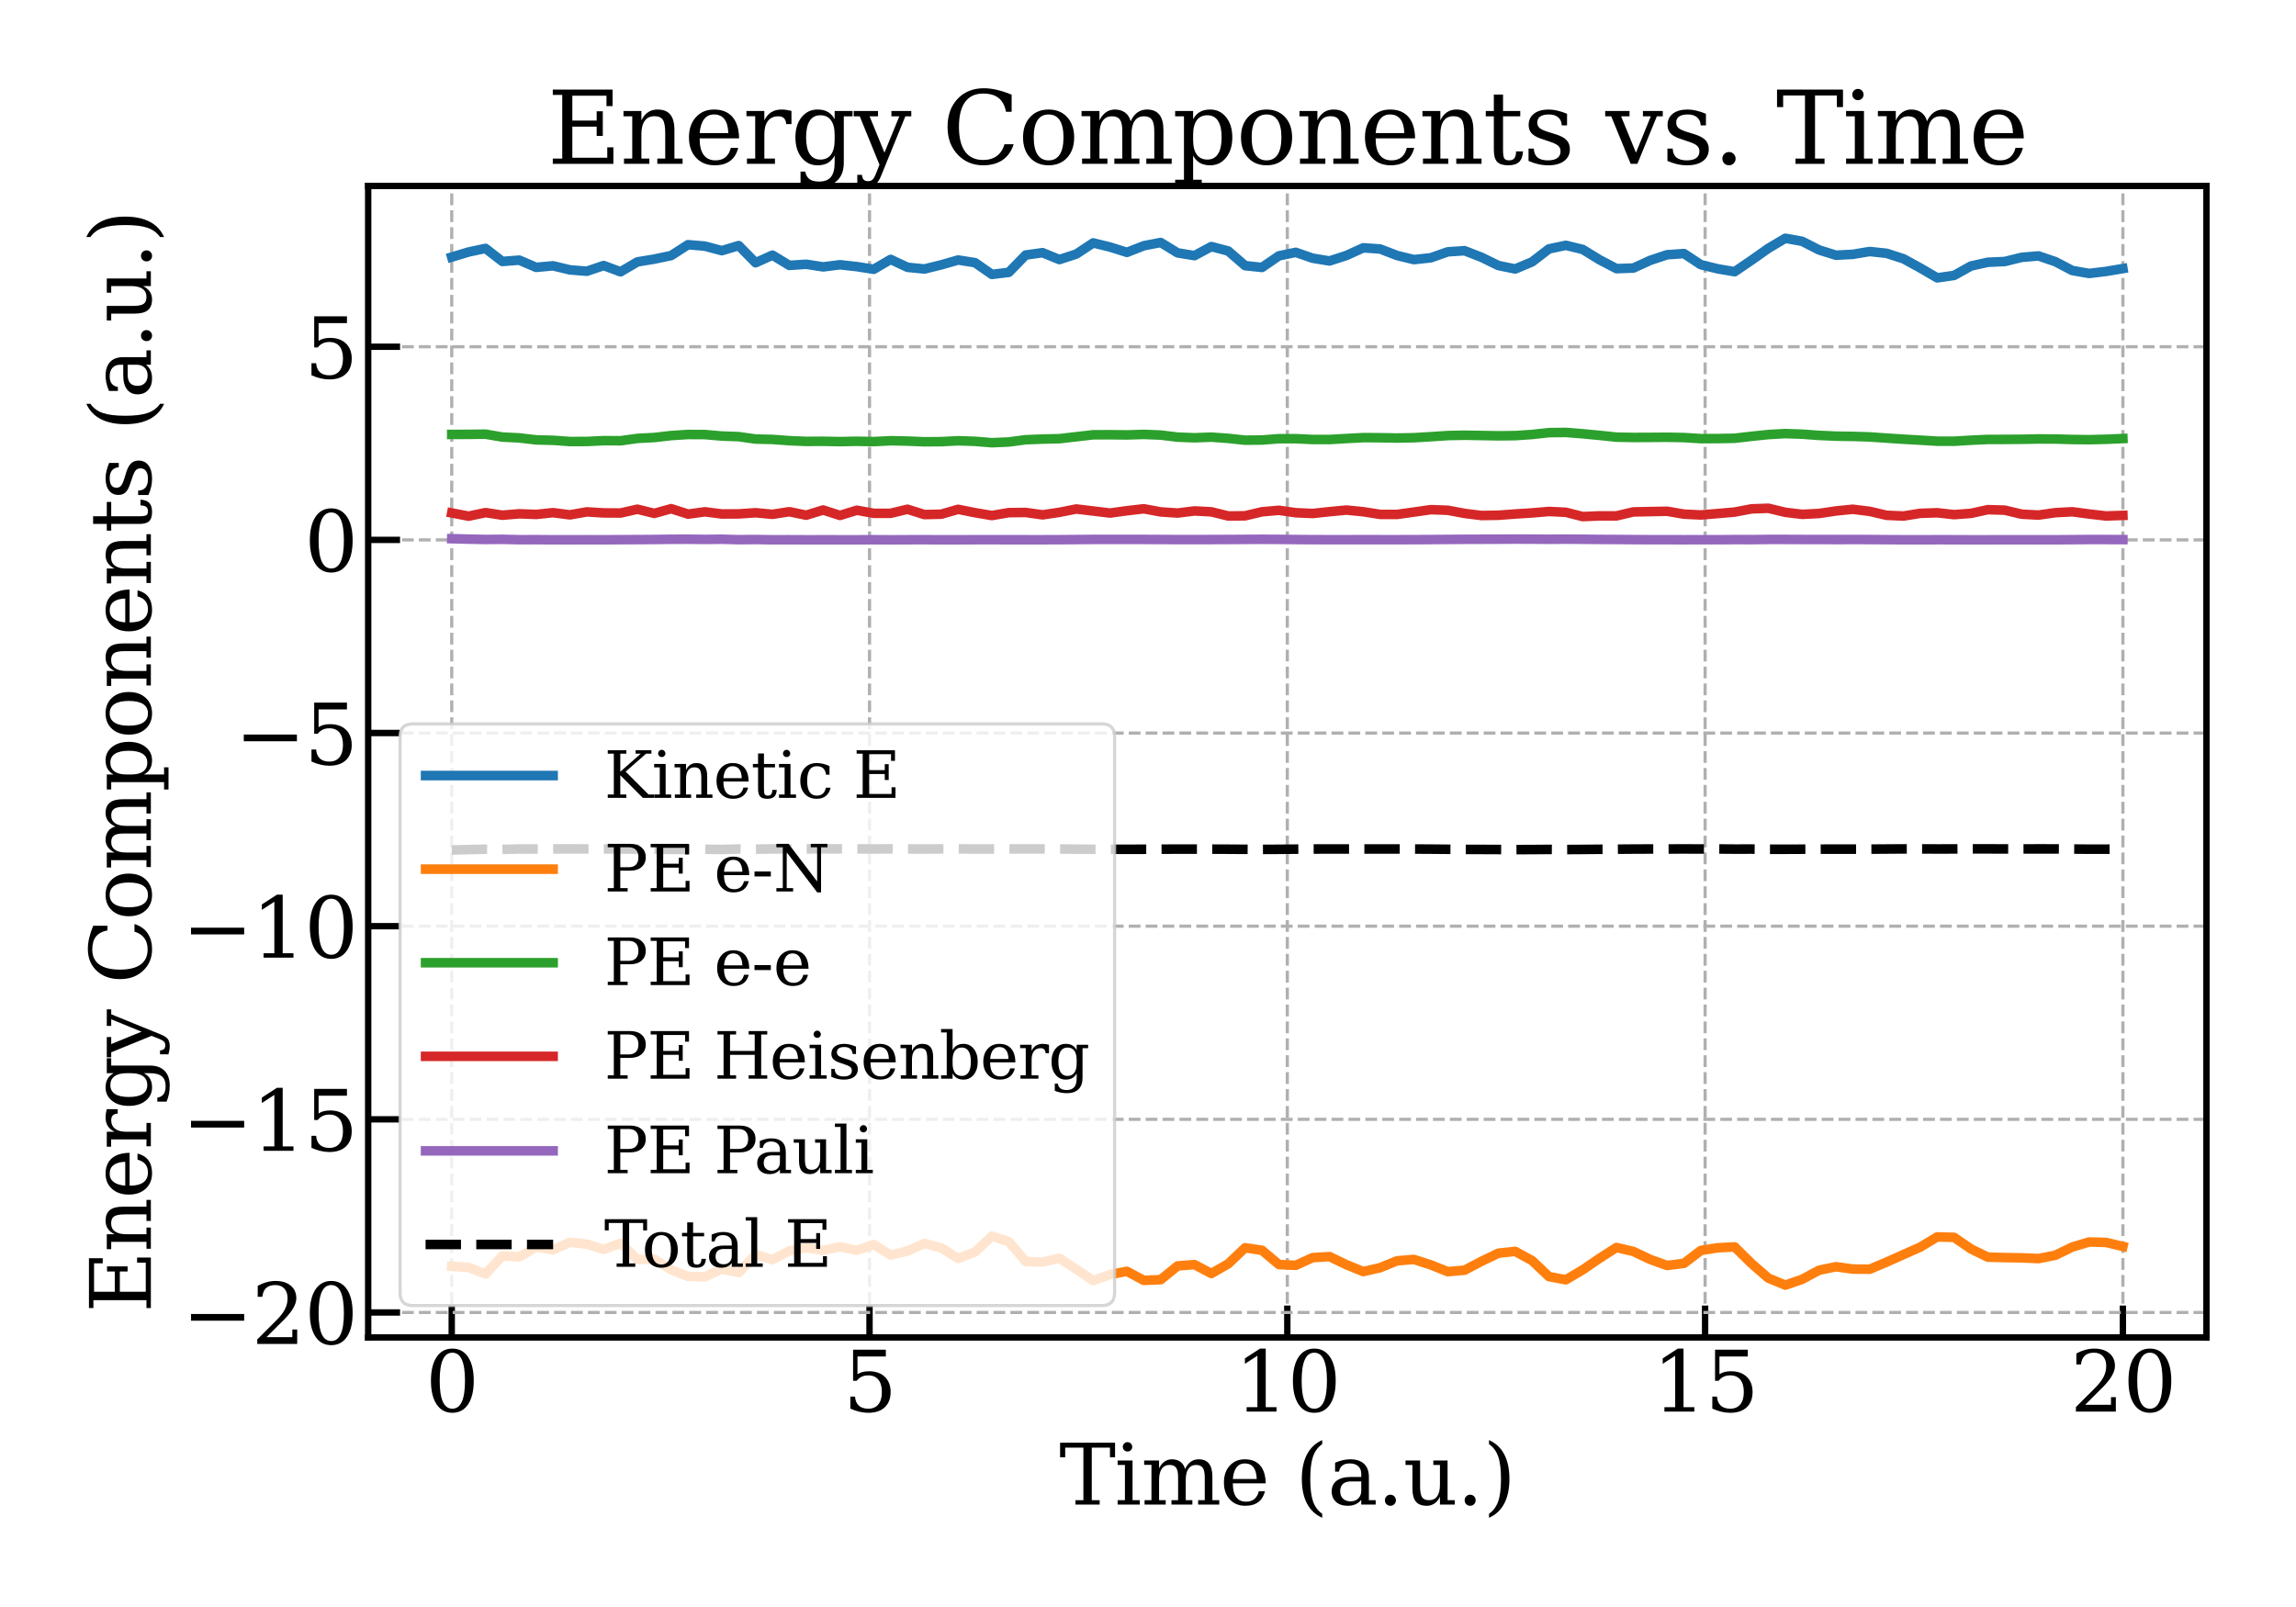 <?xml version="1.0" encoding="utf-8" standalone="no"?>
<!DOCTYPE svg PUBLIC "-//W3C//DTD SVG 1.1//EN"
  "http://www.w3.org/Graphics/SVG/1.1/DTD/svg11.dtd">
<svg xmlns:xlink="http://www.w3.org/1999/xlink" width="720pt" height="504pt" viewBox="0 0 720 504" xmlns="http://www.w3.org/2000/svg" version="1.1">
 <defs>
  <style type="text/css">*{stroke-linejoin: round; stroke-linecap: butt}</style>
 </defs>
 <g id="figure_1">
  <g id="patch_1">
   <path d="M 0 504 
L 720 504 
L 720 0 
L 0 0 
z
" style="fill: #ffffff"/>
  </g>
  <g id="axes_1">
   <g id="patch_2">
    <path d="M 115.455 419.46 
L 691.92 419.46 
L 691.92 58.32 
L 115.455 58.32 
z
" style="fill: #ffffff"/>
   </g>
   <g id="matplotlib.axis_1">
    <g id="xtick_1">
     <g id="line2d_1">
      <path d="M 141.658 419.46 
L 141.658 58.32 
" clip-path="url(#p273dba22d6)" style="fill: none; stroke-dasharray: 3.7,1.6; stroke-dashoffset: 0; stroke: #b0b0b0"/>
     </g>
     <g id="line2d_2">
      <defs>
       <path id="m1afe12be58" d="M 0 0 
L 0 -10 
" style="stroke: #000000; stroke-width: 2"/>
      </defs>
      <g>
       <use xlink:href="#m1afe12be58" x="141.658" y="419.46" style="stroke: #000000; stroke-width: 2"/>
      </g>
     </g>
     <g id="text_1">
      <!-- 0 -->
      <g transform="translate(133.387 442.716) scale(0.26 -0.26)">
       <defs>
        <path id="DejaVuSerif-30" d="M 2034 219 
Q 2513 219 2750 744 
Q 2988 1269 2988 2328 
Q 2988 3391 2750 3916 
Q 2513 4441 2034 4441 
Q 1556 4441 1318 3916 
Q 1081 3391 1081 2328 
Q 1081 1269 1318 744 
Q 1556 219 2034 219 
z
M 2034 -91 
Q 1275 -91 848 546 
Q 422 1184 422 2328 
Q 422 3475 848 4112 
Q 1275 4750 2034 4750 
Q 2797 4750 3222 4112 
Q 3647 3475 3647 2328 
Q 3647 1184 3222 546 
Q 2797 -91 2034 -91 
z
" transform="scale(0.016)"/>
       </defs>
       <use xlink:href="#DejaVuSerif-30"/>
      </g>
     </g>
    </g>
    <g id="xtick_2">
     <g id="line2d_3">
      <path d="M 272.673 419.46 
L 272.673 58.32 
" clip-path="url(#p273dba22d6)" style="fill: none; stroke-dasharray: 3.7,1.6; stroke-dashoffset: 0; stroke: #b0b0b0"/>
     </g>
     <g id="line2d_4">
      <g>
       <use xlink:href="#m1afe12be58" x="272.673" y="419.46" style="stroke: #000000; stroke-width: 2"/>
      </g>
     </g>
     <g id="text_2">
      <!-- 5 -->
      <g transform="translate(264.401 442.716) scale(0.26 -0.26)">
       <defs>
        <path id="DejaVuSerif-35" d="M 3219 4666 
L 3219 4153 
L 1081 4153 
L 1081 2816 
Q 1244 2928 1461 2984 
Q 1678 3041 1947 3041 
Q 2703 3041 3140 2622 
Q 3578 2203 3578 1478 
Q 3578 738 3136 323 
Q 2694 -91 1894 -91 
Q 1572 -91 1234 -12 
Q 897 66 544 225 
L 544 1131 
L 897 1131 
Q 925 688 1179 453 
Q 1434 219 1894 219 
Q 2388 219 2653 544 
Q 2919 869 2919 1478 
Q 2919 2084 2655 2407 
Q 2391 2731 1894 2731 
Q 1613 2731 1398 2631 
Q 1184 2531 1019 2322 
L 750 2322 
L 750 4666 
L 3219 4666 
z
" transform="scale(0.016)"/>
       </defs>
       <use xlink:href="#DejaVuSerif-35"/>
      </g>
     </g>
    </g>
    <g id="xtick_3">
     <g id="line2d_5">
      <path d="M 403.688 419.46 
L 403.688 58.32 
" clip-path="url(#p273dba22d6)" style="fill: none; stroke-dasharray: 3.7,1.6; stroke-dashoffset: 0; stroke: #b0b0b0"/>
     </g>
     <g id="line2d_6">
      <g>
       <use xlink:href="#m1afe12be58" x="403.688" y="419.46" style="stroke: #000000; stroke-width: 2"/>
      </g>
     </g>
     <g id="text_3">
      <!-- 10 -->
      <g transform="translate(387.145 442.716) scale(0.26 -0.26)">
       <defs>
        <path id="DejaVuSerif-31" d="M 909 0 
L 909 331 
L 1722 331 
L 1722 4213 
L 781 3603 
L 781 4013 
L 1919 4750 
L 2350 4750 
L 2350 331 
L 3163 331 
L 3163 0 
L 909 0 
z
" transform="scale(0.016)"/>
       </defs>
       <use xlink:href="#DejaVuSerif-31"/>
       <use xlink:href="#DejaVuSerif-30" x="63.623"/>
      </g>
     </g>
    </g>
    <g id="xtick_4">
     <g id="line2d_7">
      <path d="M 534.702 419.46 
L 534.702 58.32 
" clip-path="url(#p273dba22d6)" style="fill: none; stroke-dasharray: 3.7,1.6; stroke-dashoffset: 0; stroke: #b0b0b0"/>
     </g>
     <g id="line2d_8">
      <g>
       <use xlink:href="#m1afe12be58" x="534.702" y="419.46" style="stroke: #000000; stroke-width: 2"/>
      </g>
     </g>
     <g id="text_4">
      <!-- 15 -->
      <g transform="translate(518.16 442.716) scale(0.26 -0.26)">
       <use xlink:href="#DejaVuSerif-31"/>
       <use xlink:href="#DejaVuSerif-35" x="63.623"/>
      </g>
     </g>
    </g>
    <g id="xtick_5">
     <g id="line2d_9">
      <path d="M 665.717 419.46 
L 665.717 58.32 
" clip-path="url(#p273dba22d6)" style="fill: none; stroke-dasharray: 3.7,1.6; stroke-dashoffset: 0; stroke: #b0b0b0"/>
     </g>
     <g id="line2d_10">
      <g>
       <use xlink:href="#m1afe12be58" x="665.717" y="419.46" style="stroke: #000000; stroke-width: 2"/>
      </g>
     </g>
     <g id="text_5">
      <!-- 20 -->
      <g transform="translate(649.175 442.716) scale(0.26 -0.26)">
       <defs>
        <path id="DejaVuSerif-32" d="M 819 3553 
L 469 3553 
L 469 4384 
Q 803 4563 1142 4656 
Q 1481 4750 1806 4750 
Q 2534 4750 2956 4397 
Q 3378 4044 3378 3438 
Q 3378 2753 2422 1800 
Q 2347 1728 2309 1691 
L 1131 513 
L 3078 513 
L 3078 1088 
L 3444 1088 
L 3444 0 
L 434 0 
L 434 341 
L 1850 1753 
Q 2319 2222 2519 2614 
Q 2719 3006 2719 3438 
Q 2719 3909 2473 4175 
Q 2228 4441 1797 4441 
Q 1350 4441 1106 4219 
Q 863 3997 819 3553 
z
" transform="scale(0.016)"/>
       </defs>
       <use xlink:href="#DejaVuSerif-32"/>
       <use xlink:href="#DejaVuSerif-30" x="63.623"/>
      </g>
     </g>
    </g>
    <g id="text_6">
     <!-- Time (a.u.) -->
     <g transform="translate(332.173 471.879) scale(0.26 -0.26)">
      <defs>
       <path id="DejaVuSerif-54" d="M 1222 0 
L 1222 331 
L 1819 331 
L 1819 4294 
L 447 4294 
L 447 3566 
L 63 3566 
L 63 4666 
L 4206 4666 
L 4206 3566 
L 3822 3566 
L 3822 4294 
L 2450 4294 
L 2450 331 
L 3047 331 
L 3047 0 
L 1222 0 
z
" transform="scale(0.016)"/>
       <path id="DejaVuSerif-69" d="M 622 4353 
Q 622 4497 726 4603 
Q 831 4709 978 4709 
Q 1122 4709 1226 4603 
Q 1331 4497 1331 4353 
Q 1331 4206 1228 4103 
Q 1125 4000 978 4000 
Q 831 4000 726 4103 
Q 622 4206 622 4353 
z
M 1356 331 
L 1900 331 
L 1900 0 
L 231 0 
L 231 331 
L 781 331 
L 781 2988 
L 231 2988 
L 231 3322 
L 1356 3322 
L 1356 331 
z
" transform="scale(0.016)"/>
       <path id="DejaVuSerif-6d" d="M 3316 2675 
Q 3481 3041 3739 3227 
Q 3997 3413 4341 3413 
Q 4863 3413 5119 3089 
Q 5375 2766 5375 2113 
L 5375 331 
L 5894 331 
L 5894 0 
L 4300 0 
L 4300 331 
L 4800 331 
L 4800 2047 
Q 4800 2556 4650 2772 
Q 4500 2988 4153 2988 
Q 3769 2988 3567 2697 
Q 3366 2406 3366 1850 
L 3366 331 
L 3866 331 
L 3866 0 
L 2291 0 
L 2291 331 
L 2791 331 
L 2791 2069 
Q 2791 2566 2641 2777 
Q 2491 2988 2144 2988 
Q 1759 2988 1557 2697 
Q 1356 2406 1356 1850 
L 1356 331 
L 1856 331 
L 1856 0 
L 263 0 
L 263 331 
L 781 331 
L 781 2994 
L 231 2994 
L 231 3322 
L 1356 3322 
L 1356 2731 
Q 1516 3063 1762 3238 
Q 2009 3413 2322 3413 
Q 2709 3413 2968 3220 
Q 3228 3028 3316 2675 
z
" transform="scale(0.016)"/>
       <path id="DejaVuSerif-65" d="M 3469 1600 
L 991 1600 
L 991 1575 
Q 991 903 1244 561 
Q 1497 219 1991 219 
Q 2369 219 2611 417 
Q 2853 616 2950 1006 
L 3413 1006 
Q 3275 459 2904 184 
Q 2534 -91 1931 -91 
Q 1203 -91 761 389 
Q 319 869 319 1663 
Q 319 2450 753 2931 
Q 1188 3413 1894 3413 
Q 2647 3413 3050 2948 
Q 3453 2484 3469 1600 
z
M 2791 1931 
Q 2772 2513 2545 2808 
Q 2319 3103 1894 3103 
Q 1497 3103 1269 2806 
Q 1041 2509 991 1931 
L 2791 1931 
z
" transform="scale(0.016)"/>
       <path id="DejaVuSerif-20" transform="scale(0.016)"/>
       <path id="DejaVuSerif-28" d="M 2041 -997 
Q 1281 -656 893 83 
Q 506 822 506 1931 
Q 506 3044 893 3783 
Q 1281 4522 2041 4863 
L 2041 4556 
Q 1559 4225 1350 3623 
Q 1141 3022 1141 1931 
Q 1141 844 1350 242 
Q 1559 -359 2041 -691 
L 2041 -997 
z
" transform="scale(0.016)"/>
       <path id="DejaVuSerif-61" d="M 2547 1044 
L 2547 1747 
L 1806 1747 
Q 1378 1747 1168 1562 
Q 959 1378 959 997 
Q 959 650 1171 447 
Q 1384 244 1747 244 
Q 2106 244 2326 466 
Q 2547 688 2547 1044 
z
M 3122 2075 
L 3122 331 
L 3634 331 
L 3634 0 
L 2547 0 
L 2547 359 
Q 2356 128 2106 18 
Q 1856 -91 1522 -91 
Q 969 -91 644 203 
Q 319 497 319 997 
Q 319 1513 691 1797 
Q 1063 2081 1741 2081 
L 2547 2081 
L 2547 2309 
Q 2547 2688 2317 2895 
Q 2088 3103 1672 3103 
Q 1328 3103 1125 2947 
Q 922 2791 872 2484 
L 575 2484 
L 575 3156 
Q 875 3284 1158 3348 
Q 1441 3413 1709 3413 
Q 2400 3413 2761 3070 
Q 3122 2728 3122 2075 
z
" transform="scale(0.016)"/>
       <path id="DejaVuSerif-2e" d="M 603 325 
Q 603 500 722 622 
Q 841 744 1019 744 
Q 1191 744 1312 622 
Q 1434 500 1434 325 
Q 1434 153 1312 31 
Q 1191 -91 1019 -91 
Q 841 -91 722 29 
Q 603 150 603 325 
z
" transform="scale(0.016)"/>
       <path id="DejaVuSerif-75" d="M 2266 3322 
L 3341 3322 
L 3341 331 
L 3884 331 
L 3884 0 
L 2766 0 
L 2766 588 
Q 2606 256 2353 82 
Q 2100 -91 1766 -91 
Q 1213 -91 952 223 
Q 691 538 691 1209 
L 691 2988 
L 172 2988 
L 172 3322 
L 1269 3322 
L 1269 1388 
Q 1269 781 1417 556 
Q 1566 331 1947 331 
Q 2347 331 2556 625 
Q 2766 919 2766 1478 
L 2766 2988 
L 2266 2988 
L 2266 3322 
z
" transform="scale(0.016)"/>
       <path id="DejaVuSerif-29" d="M 453 -997 
L 453 -691 
Q 934 -359 1145 242 
Q 1356 844 1356 1931 
Q 1356 3022 1145 3623 
Q 934 4225 453 4556 
L 453 4863 
Q 1216 4522 1603 3783 
Q 1991 3044 1991 1931 
Q 1991 822 1603 83 
Q 1216 -656 453 -997 
z
" transform="scale(0.016)"/>
      </defs>
      <use xlink:href="#DejaVuSerif-54"/>
      <use xlink:href="#DejaVuSerif-69" x="66.699"/>
      <use xlink:href="#DejaVuSerif-6d" x="98.682"/>
      <use xlink:href="#DejaVuSerif-65" x="193.506"/>
      <use xlink:href="#DejaVuSerif-20" x="252.686"/>
      <use xlink:href="#DejaVuSerif-28" x="284.473"/>
      <use xlink:href="#DejaVuSerif-61" x="323.486"/>
      <use xlink:href="#DejaVuSerif-2e" x="383.105"/>
      <use xlink:href="#DejaVuSerif-75" x="414.893"/>
      <use xlink:href="#DejaVuSerif-2e" x="479.297"/>
      <use xlink:href="#DejaVuSerif-29" x="511.084"/>
     </g>
    </g>
   </g>
   <g id="matplotlib.axis_2">
    <g id="ytick_1">
     <g id="line2d_11">
      <path d="M 115.455 411.622 
L 691.92 411.622 
" clip-path="url(#p273dba22d6)" style="fill: none; stroke-dasharray: 3.7,1.6; stroke-dashoffset: 0; stroke: #b0b0b0"/>
     </g>
     <g id="line2d_12">
      <defs>
       <path id="m65b140f4c6" d="M 0 0 
L 10 0 
" style="stroke: #000000; stroke-width: 2"/>
      </defs>
      <g>
       <use xlink:href="#m65b140f4c6" x="115.455" y="411.622" style="stroke: #000000; stroke-width: 2"/>
      </g>
     </g>
     <g id="text_7">
      <!-- −20 -->
      <g transform="translate(57.083 421.5) scale(0.26 -0.26)">
       <defs>
        <path id="DejaVuSerif-2212" d="M 678 2259 
L 4684 2259 
L 4684 1753 
L 678 1753 
L 678 2259 
z
" transform="scale(0.016)"/>
       </defs>
       <use xlink:href="#DejaVuSerif-2212"/>
       <use xlink:href="#DejaVuSerif-32" x="83.789"/>
       <use xlink:href="#DejaVuSerif-30" x="147.412"/>
      </g>
     </g>
    </g>
    <g id="ytick_2">
     <g id="line2d_13">
      <path d="M 115.455 351.046 
L 691.92 351.046 
" clip-path="url(#p273dba22d6)" style="fill: none; stroke-dasharray: 3.7,1.6; stroke-dashoffset: 0; stroke: #b0b0b0"/>
     </g>
     <g id="line2d_14">
      <g>
       <use xlink:href="#m65b140f4c6" x="115.455" y="351.046" style="stroke: #000000; stroke-width: 2"/>
      </g>
     </g>
     <g id="text_8">
      <!-- −15 -->
      <g transform="translate(57.083 360.924) scale(0.26 -0.26)">
       <use xlink:href="#DejaVuSerif-2212"/>
       <use xlink:href="#DejaVuSerif-31" x="83.789"/>
       <use xlink:href="#DejaVuSerif-35" x="147.412"/>
      </g>
     </g>
    </g>
    <g id="ytick_3">
     <g id="line2d_15">
      <path d="M 115.455 290.469 
L 691.92 290.469 
" clip-path="url(#p273dba22d6)" style="fill: none; stroke-dasharray: 3.7,1.6; stroke-dashoffset: 0; stroke: #b0b0b0"/>
     </g>
     <g id="line2d_16">
      <g>
       <use xlink:href="#m65b140f4c6" x="115.455" y="290.469" style="stroke: #000000; stroke-width: 2"/>
      </g>
     </g>
     <g id="text_9">
      <!-- −10 -->
      <g transform="translate(57.083 300.347) scale(0.26 -0.26)">
       <use xlink:href="#DejaVuSerif-2212"/>
       <use xlink:href="#DejaVuSerif-31" x="83.789"/>
       <use xlink:href="#DejaVuSerif-30" x="147.412"/>
      </g>
     </g>
    </g>
    <g id="ytick_4">
     <g id="line2d_17">
      <path d="M 115.455 229.893 
L 691.92 229.893 
" clip-path="url(#p273dba22d6)" style="fill: none; stroke-dasharray: 3.7,1.6; stroke-dashoffset: 0; stroke: #b0b0b0"/>
     </g>
     <g id="line2d_18">
      <g>
       <use xlink:href="#m65b140f4c6" x="115.455" y="229.893" style="stroke: #000000; stroke-width: 2"/>
      </g>
     </g>
     <g id="text_10">
      <!-- −5 -->
      <g transform="translate(73.625 239.771) scale(0.26 -0.26)">
       <use xlink:href="#DejaVuSerif-2212"/>
       <use xlink:href="#DejaVuSerif-35" x="83.789"/>
      </g>
     </g>
    </g>
    <g id="ytick_5">
     <g id="line2d_19">
      <path d="M 115.455 169.317 
L 691.92 169.317 
" clip-path="url(#p273dba22d6)" style="fill: none; stroke-dasharray: 3.7,1.6; stroke-dashoffset: 0; stroke: #b0b0b0"/>
     </g>
     <g id="line2d_20">
      <g>
       <use xlink:href="#m65b140f4c6" x="115.455" y="169.317" style="stroke: #000000; stroke-width: 2"/>
      </g>
     </g>
     <g id="text_11">
      <!-- 0 -->
      <g transform="translate(95.412 179.195) scale(0.26 -0.26)">
       <use xlink:href="#DejaVuSerif-30"/>
      </g>
     </g>
    </g>
    <g id="ytick_6">
     <g id="line2d_21">
      <path d="M 115.455 108.741 
L 691.92 108.741 
" clip-path="url(#p273dba22d6)" style="fill: none; stroke-dasharray: 3.7,1.6; stroke-dashoffset: 0; stroke: #b0b0b0"/>
     </g>
     <g id="line2d_22">
      <g>
       <use xlink:href="#m65b140f4c6" x="115.455" y="108.741" style="stroke: #000000; stroke-width: 2"/>
      </g>
     </g>
     <g id="text_12">
      <!-- 5 -->
      <g transform="translate(95.412 118.618) scale(0.26 -0.26)">
       <use xlink:href="#DejaVuSerif-35"/>
      </g>
     </g>
    </g>
    <g id="text_13">
     <!-- Energy Components (a.u.) -->
     <g transform="translate(47.306 411.707) rotate(-90) scale(0.26 -0.26)">
      <defs>
       <path id="DejaVuSerif-45" d="M 353 0 
L 353 331 
L 947 331 
L 947 4331 
L 353 4331 
L 353 4666 
L 4109 4666 
L 4109 3628 
L 3725 3628 
L 3725 4281 
L 1581 4281 
L 1581 2719 
L 3109 2719 
L 3109 3303 
L 3494 3303 
L 3494 1753 
L 3109 1753 
L 3109 2338 
L 1581 2338 
L 1581 384 
L 3775 384 
L 3775 1038 
L 4159 1038 
L 4159 0 
L 353 0 
z
" transform="scale(0.016)"/>
       <path id="DejaVuSerif-6e" d="M 263 0 
L 263 331 
L 781 331 
L 781 2988 
L 231 2988 
L 231 3322 
L 1356 3322 
L 1356 2731 
Q 1516 3069 1770 3241 
Q 2025 3413 2363 3413 
Q 2913 3413 3172 3097 
Q 3431 2781 3431 2113 
L 3431 331 
L 3944 331 
L 3944 0 
L 2356 0 
L 2356 331 
L 2853 331 
L 2853 1931 
Q 2853 2541 2703 2767 
Q 2553 2994 2175 2994 
Q 1775 2994 1565 2701 
Q 1356 2409 1356 1850 
L 1356 331 
L 1856 331 
L 1856 0 
L 263 0 
z
" transform="scale(0.016)"/>
       <path id="DejaVuSerif-72" d="M 3059 3328 
L 3059 2497 
L 2728 2497 
Q 2713 2744 2591 2866 
Q 2469 2988 2234 2988 
Q 1809 2988 1582 2694 
Q 1356 2400 1356 1850 
L 1356 331 
L 2022 331 
L 2022 0 
L 263 0 
L 263 331 
L 781 331 
L 781 2994 
L 231 2994 
L 231 3322 
L 1356 3322 
L 1356 2731 
Q 1525 3078 1790 3245 
Q 2056 3413 2438 3413 
Q 2578 3413 2733 3391 
Q 2888 3369 3059 3328 
z
" transform="scale(0.016)"/>
       <path id="DejaVuSerif-67" d="M 3359 2988 
L 3359 72 
Q 3359 -644 2965 -1033 
Q 2572 -1422 1844 -1422 
Q 1516 -1422 1216 -1362 
Q 916 -1303 641 -1184 
L 641 -488 
L 941 -488 
Q 997 -813 1206 -963 
Q 1416 -1113 1806 -1113 
Q 2313 -1113 2548 -827 
Q 2784 -541 2784 72 
L 2784 519 
Q 2616 206 2355 57 
Q 2094 -91 1709 -91 
Q 1097 -91 708 395 
Q 319 881 319 1663 
Q 319 2444 706 2928 
Q 1094 3413 1709 3413 
Q 2094 3413 2355 3264 
Q 2616 3116 2784 2803 
L 2784 3322 
L 3909 3322 
L 3909 2988 
L 3359 2988 
z
M 2784 1825 
Q 2784 2422 2554 2737 
Q 2325 3053 1888 3053 
Q 1444 3053 1217 2703 
Q 991 2353 991 1663 
Q 991 975 1217 622 
Q 1444 269 1888 269 
Q 2325 269 2554 583 
Q 2784 897 2784 1497 
L 2784 1825 
z
" transform="scale(0.016)"/>
       <path id="DejaVuSerif-79" d="M 1381 -609 
L 1600 -56 
L 359 2988 
L -19 2988 
L -19 3322 
L 1509 3322 
L 1509 2988 
L 978 2988 
L 1913 703 
L 2847 2988 
L 2350 2988 
L 2350 3322 
L 3597 3322 
L 3597 2988 
L 3225 2988 
L 1703 -750 
Q 1547 -1138 1356 -1280 
Q 1166 -1422 819 -1422 
Q 672 -1422 517 -1397 
Q 363 -1372 206 -1325 
L 206 -691 
L 500 -691 
Q 519 -903 608 -995 
Q 697 -1088 884 -1088 
Q 1056 -1088 1161 -992 
Q 1266 -897 1381 -609 
z
" transform="scale(0.016)"/>
       <path id="DejaVuSerif-43" d="M 4513 1234 
Q 4306 581 3820 245 
Q 3334 -91 2591 -91 
Q 2134 -91 1743 65 
Q 1353 222 1050 525 
Q 700 875 529 1320 
Q 359 1766 359 2328 
Q 359 3416 987 4083 
Q 1616 4750 2644 4750 
Q 3025 4750 3456 4650 
Q 3888 4550 4384 4347 
L 4384 3272 
L 4031 3272 
Q 3916 3859 3567 4137 
Q 3219 4416 2591 4416 
Q 1844 4416 1459 3886 
Q 1075 3356 1075 2328 
Q 1075 1303 1459 773 
Q 1844 244 2591 244 
Q 3113 244 3450 492 
Q 3788 741 3938 1234 
L 4513 1234 
z
" transform="scale(0.016)"/>
       <path id="DejaVuSerif-6f" d="M 1925 219 
Q 2388 219 2623 584 
Q 2859 950 2859 1663 
Q 2859 2375 2623 2739 
Q 2388 3103 1925 3103 
Q 1463 3103 1227 2739 
Q 991 2375 991 1663 
Q 991 950 1228 584 
Q 1466 219 1925 219 
z
M 1925 -91 
Q 1200 -91 759 389 
Q 319 869 319 1663 
Q 319 2456 758 2934 
Q 1197 3413 1925 3413 
Q 2653 3413 3092 2934 
Q 3531 2456 3531 1663 
Q 3531 869 3092 389 
Q 2653 -91 1925 -91 
z
" transform="scale(0.016)"/>
       <path id="DejaVuSerif-70" d="M 1313 1825 
L 1313 1497 
Q 1313 897 1542 583 
Q 1772 269 2209 269 
Q 2650 269 2876 622 
Q 3103 975 3103 1663 
Q 3103 2353 2876 2703 
Q 2650 3053 2209 3053 
Q 1772 3053 1542 2737 
Q 1313 2422 1313 1825 
z
M 738 2988 
L 184 2988 
L 184 3322 
L 1313 3322 
L 1313 2803 
Q 1481 3116 1742 3264 
Q 2003 3413 2388 3413 
Q 3000 3413 3387 2928 
Q 3775 2444 3775 1663 
Q 3775 881 3387 395 
Q 3000 -91 2388 -91 
Q 2003 -91 1742 57 
Q 1481 206 1313 519 
L 1313 -997 
L 1856 -997 
L 1856 -1331 
L 184 -1331 
L 184 -997 
L 738 -997 
L 738 2988 
z
" transform="scale(0.016)"/>
       <path id="DejaVuSerif-74" d="M 691 2988 
L 184 2988 
L 184 3322 
L 691 3322 
L 691 4353 
L 1269 4353 
L 1269 3322 
L 2350 3322 
L 2350 2988 
L 1269 2988 
L 1269 878 
Q 1269 456 1350 337 
Q 1431 219 1650 219 
Q 1875 219 1978 351 
Q 2081 484 2088 781 
L 2522 781 
Q 2497 328 2275 118 
Q 2053 -91 1600 -91 
Q 1103 -91 897 129 
Q 691 350 691 878 
L 691 2988 
z
" transform="scale(0.016)"/>
       <path id="DejaVuSerif-73" d="M 359 184 
L 359 959 
L 691 959 
Q 703 588 923 403 
Q 1144 219 1575 219 
Q 1963 219 2166 364 
Q 2369 509 2369 788 
Q 2369 1006 2220 1140 
Q 2072 1275 1594 1428 
L 1178 1569 
Q 750 1706 558 1912 
Q 366 2119 366 2438 
Q 366 2894 700 3153 
Q 1034 3413 1625 3413 
Q 1888 3413 2178 3344 
Q 2469 3275 2778 3144 
L 2778 2419 
L 2447 2419 
Q 2434 2741 2221 2922 
Q 2009 3103 1644 3103 
Q 1281 3103 1095 2975 
Q 909 2847 909 2591 
Q 909 2381 1050 2254 
Q 1191 2128 1613 1997 
L 2069 1856 
Q 2541 1709 2748 1489 
Q 2956 1269 2956 922 
Q 2956 450 2595 179 
Q 2234 -91 1600 -91 
Q 1278 -91 972 -22 
Q 666 47 359 184 
z
" transform="scale(0.016)"/>
      </defs>
      <use xlink:href="#DejaVuSerif-45"/>
      <use xlink:href="#DejaVuSerif-6e" x="72.998"/>
      <use xlink:href="#DejaVuSerif-65" x="137.402"/>
      <use xlink:href="#DejaVuSerif-72" x="196.582"/>
      <use xlink:href="#DejaVuSerif-67" x="244.385"/>
      <use xlink:href="#DejaVuSerif-79" x="308.398"/>
      <use xlink:href="#DejaVuSerif-20" x="364.893"/>
      <use xlink:href="#DejaVuSerif-43" x="396.68"/>
      <use xlink:href="#DejaVuSerif-6f" x="473.193"/>
      <use xlink:href="#DejaVuSerif-6d" x="533.398"/>
      <use xlink:href="#DejaVuSerif-70" x="628.223"/>
      <use xlink:href="#DejaVuSerif-6f" x="692.236"/>
      <use xlink:href="#DejaVuSerif-6e" x="752.441"/>
      <use xlink:href="#DejaVuSerif-65" x="816.846"/>
      <use xlink:href="#DejaVuSerif-6e" x="876.025"/>
      <use xlink:href="#DejaVuSerif-74" x="940.43"/>
      <use xlink:href="#DejaVuSerif-73" x="980.615"/>
      <use xlink:href="#DejaVuSerif-20" x="1031.934"/>
      <use xlink:href="#DejaVuSerif-28" x="1063.721"/>
      <use xlink:href="#DejaVuSerif-61" x="1102.734"/>
      <use xlink:href="#DejaVuSerif-2e" x="1162.354"/>
      <use xlink:href="#DejaVuSerif-75" x="1194.141"/>
      <use xlink:href="#DejaVuSerif-2e" x="1258.545"/>
      <use xlink:href="#DejaVuSerif-29" x="1290.332"/>
     </g>
    </g>
   </g>
   <g id="line2d_23">
    <path d="M 141.658 80.63 
L 146.951 79.034 
L 152.245 77.91 
L 157.539 81.999 
L 162.832 81.587 
L 168.126 83.848 
L 173.419 83.366 
L 178.713 84.637 
L 184.006 85.07 
L 189.3 83.279 
L 194.593 85.247 
L 199.887 82.128 
L 205.18 81.264 
L 210.474 80.145 
L 215.767 76.744 
L 221.061 77.199 
L 226.354 78.614 
L 231.648 77.022 
L 236.941 82.401 
L 242.235 80.026 
L 247.528 83.23 
L 252.822 82.875 
L 258.116 83.701 
L 263.409 83.034 
L 268.703 83.621 
L 273.996 84.451 
L 279.29 81.36 
L 284.583 83.837 
L 289.877 84.364 
L 295.17 83.06 
L 300.464 81.543 
L 305.757 82.381 
L 311.051 86.057 
L 316.344 85.42 
L 321.638 79.987 
L 326.931 79.248 
L 332.225 81.412 
L 337.518 79.678 
L 342.812 76.186 
L 348.105 77.478 
L 353.399 79.15 
L 358.693 77.069 
L 363.986 76.053 
L 369.28 79.312 
L 374.573 80.172 
L 379.867 77.33 
L 385.16 78.724 
L 390.454 83.317 
L 395.747 83.879 
L 401.041 80.247 
L 406.334 79.139 
L 411.628 80.983 
L 416.921 81.845 
L 422.215 80.128 
L 427.508 77.725 
L 432.802 78.088 
L 438.095 80.127 
L 443.389 81.423 
L 448.682 80.851 
L 453.976 78.987 
L 459.27 78.628 
L 464.563 80.686 
L 469.857 83.267 
L 475.15 84.359 
L 480.444 82.133 
L 485.737 78.062 
L 491.031 76.941 
L 496.324 78.231 
L 501.618 81.479 
L 506.911 84.25 
L 512.205 84.069 
L 517.498 81.656 
L 522.792 79.891 
L 528.085 79.528 
L 533.379 83.023 
L 538.672 84.311 
L 543.966 85.215 
L 549.259 81.613 
L 554.553 77.885 
L 559.847 74.735 
L 565.14 75.684 
L 570.434 78.391 
L 575.727 80.039 
L 581.021 79.766 
L 586.314 78.88 
L 591.608 79.446 
L 596.901 81.158 
L 602.195 84.055 
L 607.488 87.14 
L 612.782 86.383 
L 618.075 83.43 
L 623.369 82.254 
L 628.662 82.019 
L 633.956 80.713 
L 639.249 80.268 
L 644.543 82.065 
L 649.836 84.837 
L 655.13 85.759 
L 660.424 85.122 
L 665.717 84.23 
" clip-path="url(#p273dba22d6)" style="fill: none; stroke: #1f77b4; stroke-width: 3; stroke-linecap: square"/>
   </g>
   <g id="line2d_24">
    <path d="M 141.658 397.153 
L 146.951 397.483 
L 152.245 399.582 
L 157.539 393.859 
L 162.832 394.197 
L 168.126 391.146 
L 173.419 391.97 
L 178.713 389.624 
L 184.006 390.173 
L 189.3 391.866 
L 194.593 389.913 
L 199.887 395.001 
L 205.18 394.904 
L 210.474 398.25 
L 215.767 400.311 
L 221.061 400.439 
L 226.354 398.002 
L 231.648 399.139 
L 236.941 393.471 
L 242.235 395.067 
L 247.528 392.323 
L 252.822 391.306 
L 258.116 392.156 
L 263.409 391.014 
L 268.703 392.153 
L 273.996 390.32 
L 279.29 393.618 
L 284.583 392.356 
L 289.877 389.978 
L 295.17 391.36 
L 300.464 394.687 
L 305.757 392.67 
L 311.051 387.667 
L 316.344 389.43 
L 321.638 395.617 
L 326.931 395.813 
L 332.225 394.594 
L 337.518 398.077 
L 342.812 401.632 
L 348.105 399.734 
L 353.399 398.724 
L 358.693 401.56 
L 363.986 401.339 
L 369.28 397.027 
L 374.573 396.618 
L 379.867 399.403 
L 385.16 396.368 
L 390.454 391.334 
L 395.747 392.125 
L 401.041 396.591 
L 406.334 396.839 
L 411.628 394.428 
L 416.921 394.104 
L 422.215 396.643 
L 427.508 398.807 
L 432.802 397.579 
L 438.095 395.423 
L 443.389 394.992 
L 448.682 396.696 
L 453.976 398.82 
L 459.27 398.373 
L 464.563 395.591 
L 469.857 393.044 
L 475.15 392.463 
L 480.444 395.354 
L 485.737 400.373 
L 491.031 401.378 
L 496.324 398.249 
L 501.618 394.63 
L 506.911 391.247 
L 512.205 392.494 
L 517.498 394.993 
L 522.792 396.894 
L 528.085 396.214 
L 533.379 392.18 
L 538.672 391.336 
L 543.966 391.066 
L 549.259 396.272 
L 554.553 400.863 
L 559.847 403.045 
L 565.14 401.228 
L 570.434 398.383 
L 575.727 397.279 
L 581.021 398.013 
L 586.314 398.071 
L 591.608 395.829 
L 596.901 393.473 
L 602.195 391.119 
L 607.488 387.928 
L 612.782 388.067 
L 618.075 391.693 
L 623.369 394.277 
L 628.662 394.41 
L 633.956 394.494 
L 639.249 394.728 
L 644.543 393.681 
L 649.836 391.115 
L 655.13 389.522 
L 660.424 389.66 
L 665.717 390.916 
" clip-path="url(#p273dba22d6)" style="fill: none; stroke: #ff7f0e; stroke-width: 3; stroke-linecap: square"/>
   </g>
   <g id="line2d_25">
    <path d="M 141.658 136.248 
L 146.951 136.227 
L 152.245 136.164 
L 157.539 137.077 
L 162.832 137.333 
L 168.126 137.961 
L 173.419 138.092 
L 178.713 138.469 
L 184.006 138.456 
L 189.3 138.199 
L 194.593 138.235 
L 199.887 137.497 
L 205.18 137.221 
L 210.474 136.605 
L 215.767 136.267 
L 221.061 136.292 
L 226.354 136.759 
L 231.648 136.944 
L 236.941 137.698 
L 242.235 137.815 
L 247.528 138.208 
L 252.822 138.434 
L 258.116 138.397 
L 263.409 138.501 
L 268.703 138.394 
L 273.996 138.496 
L 279.29 138.227 
L 284.583 138.332 
L 289.877 138.555 
L 295.17 138.512 
L 300.464 138.238 
L 305.757 138.41 
L 311.051 138.845 
L 316.344 138.613 
L 321.638 137.91 
L 326.931 137.707 
L 332.225 137.583 
L 337.518 136.97 
L 342.812 136.359 
L 348.105 136.346 
L 353.399 136.405 
L 358.693 136.24 
L 363.986 136.453 
L 369.28 137.097 
L 374.573 137.299 
L 379.867 137.104 
L 385.16 137.485 
L 390.454 138.051 
L 395.747 138.005 
L 401.041 137.586 
L 406.334 137.585 
L 411.628 137.837 
L 416.921 137.845 
L 422.215 137.534 
L 427.508 137.255 
L 432.802 137.284 
L 438.095 137.378 
L 443.389 137.281 
L 448.682 136.962 
L 453.976 136.61 
L 459.27 136.496 
L 464.563 136.591 
L 469.857 136.683 
L 475.15 136.628 
L 480.444 136.262 
L 485.737 135.685 
L 491.031 135.627 
L 496.324 136.046 
L 501.618 136.543 
L 506.911 137.105 
L 512.205 137.201 
L 517.498 137.179 
L 522.792 137.137 
L 528.085 137.238 
L 533.379 137.568 
L 538.672 137.548 
L 543.966 137.454 
L 549.259 136.839 
L 554.553 136.286 
L 559.847 135.988 
L 565.14 136.172 
L 570.434 136.552 
L 575.727 136.793 
L 581.021 136.869 
L 586.314 137.032 
L 591.608 137.4 
L 596.901 137.745 
L 602.195 138.044 
L 607.488 138.367 
L 612.782 138.383 
L 618.075 138.063 
L 623.369 137.819 
L 628.662 137.808 
L 633.956 137.77 
L 639.249 137.669 
L 644.543 137.687 
L 649.836 137.841 
L 655.13 137.898 
L 660.424 137.77 
L 665.717 137.54 
" clip-path="url(#p273dba22d6)" style="fill: none; stroke: #2ca02c; stroke-width: 3; stroke-linecap: square"/>
   </g>
   <g id="line2d_26">
    <path d="M 141.658 160.87 
L 146.951 161.885 
L 152.245 160.77 
L 157.539 161.586 
L 162.832 161.144 
L 168.126 161.34 
L 173.419 160.787 
L 178.713 161.474 
L 184.006 160.541 
L 189.3 160.863 
L 194.593 160.896 
L 199.887 159.704 
L 205.18 161.013 
L 210.474 159.538 
L 215.767 161.238 
L 221.061 160.52 
L 226.354 161.198 
L 231.648 161.169 
L 236.941 160.814 
L 242.235 161.303 
L 247.528 160.486 
L 252.822 161.578 
L 258.116 159.953 
L 263.409 161.652 
L 268.703 160.027 
L 273.996 160.989 
L 279.29 160.985 
L 284.583 159.714 
L 289.877 161.384 
L 295.17 161.269 
L 300.464 159.737 
L 305.757 160.796 
L 311.051 161.685 
L 316.344 160.779 
L 321.638 160.725 
L 326.931 161.469 
L 332.225 160.68 
L 337.518 159.635 
L 342.812 160.271 
L 348.105 160.906 
L 353.399 160.174 
L 358.693 159.572 
L 363.986 160.548 
L 369.28 160.905 
L 374.573 160.244 
L 379.867 160.524 
L 385.16 161.826 
L 390.454 161.767 
L 395.747 160.512 
L 401.041 160.046 
L 406.334 160.802 
L 411.628 161.044 
L 416.921 160.476 
L 422.215 159.971 
L 427.508 160.497 
L 432.802 161.328 
L 438.095 161.345 
L 443.389 160.598 
L 448.682 159.847 
L 453.976 160.029 
L 459.27 161.02 
L 464.563 161.682 
L 469.857 161.596 
L 475.15 161.202 
L 480.444 160.865 
L 485.737 160.411 
L 491.031 160.667 
L 496.324 162.018 
L 501.618 161.795 
L 506.911 161.795 
L 512.205 160.551 
L 517.498 160.445 
L 522.792 160.346 
L 528.085 161.253 
L 533.379 161.505 
L 538.672 161.063 
L 543.966 160.603 
L 549.259 159.594 
L 554.553 159.405 
L 559.847 160.675 
L 565.14 161.313 
L 570.434 161.044 
L 575.727 160.249 
L 581.021 159.719 
L 586.314 160.377 
L 591.608 161.612 
L 596.901 161.84 
L 602.195 160.993 
L 607.488 160.821 
L 612.782 161.405 
L 618.075 161.007 
L 623.369 159.846 
L 628.662 159.999 
L 633.956 161.259 
L 639.249 161.543 
L 644.543 160.788 
L 649.836 160.508 
L 655.13 161.209 
L 660.424 161.821 
L 665.717 161.641 
" clip-path="url(#p273dba22d6)" style="fill: none; stroke: #d62728; stroke-width: 3; stroke-linecap: square"/>
   </g>
   <g id="line2d_27">
    <path d="M 141.658 168.948 
L 146.951 169.084 
L 152.245 169.186 
L 157.539 169.138 
L 162.832 169.268 
L 168.126 169.251 
L 173.419 169.291 
L 178.713 169.297 
L 184.006 169.278 
L 189.3 169.295 
L 194.593 169.253 
L 199.887 169.234 
L 205.18 169.198 
L 210.474 169.129 
L 215.767 169.118 
L 221.061 169.174 
L 226.354 169.113 
L 231.648 169.261 
L 236.941 169.207 
L 242.235 169.293 
L 247.528 169.275 
L 252.822 169.303 
L 258.116 169.295 
L 263.409 169.299 
L 268.703 169.301 
L 273.996 169.271 
L 279.29 169.304 
L 284.583 169.279 
L 289.877 169.258 
L 295.17 169.298 
L 300.464 169.296 
L 305.757 169.27 
L 311.051 169.272 
L 316.344 169.278 
L 321.638 169.279 
L 326.931 169.28 
L 332.225 169.264 
L 337.518 169.218 
L 342.812 169.175 
L 348.105 169.167 
L 353.399 169.172 
L 358.693 169.178 
L 363.986 169.202 
L 369.28 169.228 
L 374.573 169.232 
L 379.867 169.218 
L 385.16 169.197 
L 390.454 169.164 
L 395.747 169.138 
L 401.041 169.164 
L 406.334 169.216 
L 411.628 169.252 
L 416.921 169.264 
L 422.215 169.261 
L 427.508 169.257 
L 432.802 169.26 
L 438.095 169.262 
L 443.389 169.252 
L 448.682 169.221 
L 453.976 169.175 
L 459.27 169.14 
L 464.563 169.124 
L 469.857 169.104 
L 475.15 169.073 
L 480.444 169.091 
L 485.737 169.133 
L 491.031 169.092 
L 496.324 169.126 
L 501.618 169.175 
L 506.911 169.2 
L 512.205 169.241 
L 517.498 169.263 
L 522.792 169.265 
L 528.085 169.282 
L 533.379 169.26 
L 538.672 169.27 
L 543.966 169.231 
L 549.259 169.24 
L 554.553 169.179 
L 559.847 169.177 
L 565.14 169.201 
L 570.434 169.213 
L 575.727 169.219 
L 581.021 169.215 
L 586.314 169.218 
L 591.608 169.255 
L 596.901 169.29 
L 602.195 169.294 
L 607.488 169.271 
L 612.782 169.28 
L 618.075 169.302 
L 623.369 169.301 
L 628.662 169.28 
L 633.956 169.281 
L 639.249 169.294 
L 644.543 169.288 
L 649.836 169.248 
L 655.13 169.205 
L 660.424 169.213 
L 665.717 169.236 
" clip-path="url(#p273dba22d6)" style="fill: none; stroke: #9467bd; stroke-width: 3; stroke-linecap: square"/>
   </g>
   <g id="line2d_28">
    <path d="M 141.658 266.582 
L 146.951 266.446 
L 152.245 266.344 
L 157.539 266.392 
L 162.832 266.262 
L 168.126 266.279 
L 173.419 266.239 
L 178.713 266.233 
L 184.006 266.252 
L 189.3 266.235 
L 194.593 266.278 
L 199.887 266.297 
L 205.18 266.332 
L 210.474 266.401 
L 215.767 266.412 
L 221.061 266.356 
L 226.354 266.417 
L 231.648 266.268 
L 236.941 266.323 
L 242.235 266.237 
L 247.528 266.255 
L 252.822 266.228 
L 258.116 266.235 
L 263.409 266.232 
L 268.703 266.229 
L 273.996 266.259 
L 279.29 266.227 
L 284.583 266.251 
L 289.877 266.272 
L 295.17 266.232 
L 300.464 266.234 
L 305.757 266.26 
L 311.051 266.258 
L 316.344 266.252 
L 321.638 266.251 
L 326.931 266.25 
L 332.225 266.266 
L 337.518 266.312 
L 342.812 266.355 
L 348.105 266.363 
L 353.399 266.358 
L 358.693 266.351 
L 363.986 266.328 
L 369.28 266.302 
L 374.573 266.298 
L 379.867 266.312 
L 385.16 266.333 
L 390.454 266.366 
L 395.747 266.392 
L 401.041 266.367 
L 406.334 266.314 
L 411.628 266.278 
L 416.921 266.266 
L 422.215 266.269 
L 427.508 266.273 
L 432.802 266.27 
L 438.095 266.268 
L 443.389 266.279 
L 448.682 266.309 
L 453.976 266.355 
L 459.27 266.39 
L 464.563 266.406 
L 469.857 266.427 
L 475.15 266.458 
L 480.444 266.439 
L 485.737 266.397 
L 491.031 266.437 
L 496.324 266.404 
L 501.618 266.355 
L 506.911 266.331 
L 512.205 266.289 
L 517.498 266.268 
L 522.792 266.266 
L 528.085 266.248 
L 533.379 266.27 
L 538.672 266.261 
L 543.966 266.3 
L 549.259 266.29 
L 554.553 266.351 
L 559.847 266.353 
L 565.14 266.329 
L 570.434 266.317 
L 575.727 266.312 
L 581.021 266.315 
L 586.314 266.312 
L 591.608 266.275 
L 596.901 266.24 
L 602.195 266.237 
L 607.488 266.26 
L 612.782 266.251 
L 618.075 266.228 
L 623.369 266.23 
L 628.662 266.25 
L 633.956 266.25 
L 639.249 266.236 
L 644.543 266.242 
L 649.836 266.282 
L 655.13 266.326 
L 660.424 266.318 
L 665.717 266.295 
" clip-path="url(#p273dba22d6)" style="fill: none; stroke-dasharray: 11.1,4.8; stroke-dashoffset: 0; stroke: #000000; stroke-width: 3"/>
   </g>
   <g id="patch_3">
    <path d="M 115.455 419.46 
L 115.455 58.32 
" style="fill: none; stroke: #000000; stroke-width: 2; stroke-linejoin: miter; stroke-linecap: square"/>
   </g>
   <g id="patch_4">
    <path d="M 691.92 419.46 
L 691.92 58.32 
" style="fill: none; stroke: #000000; stroke-width: 2; stroke-linejoin: miter; stroke-linecap: square"/>
   </g>
   <g id="patch_5">
    <path d="M 115.455 419.46 
L 691.92 419.46 
" style="fill: none; stroke: #000000; stroke-width: 2; stroke-linejoin: miter; stroke-linecap: square"/>
   </g>
   <g id="patch_6">
    <path d="M 115.455 58.32 
L 691.92 58.32 
" style="fill: none; stroke: #000000; stroke-width: 2; stroke-linejoin: miter; stroke-linecap: square"/>
   </g>
   <g id="text_14">
    <!-- Energy Components vs. Time -->
    <g transform="translate(171.589 51.388) scale(0.312 -0.312)">
     <defs>
      <path id="DejaVuSerif-76" d="M 1581 0 
L 359 2988 
L -19 2988 
L -19 3322 
L 1509 3322 
L 1509 2988 
L 978 2988 
L 1913 703 
L 2847 2988 
L 2350 2988 
L 2350 3322 
L 3597 3322 
L 3597 2988 
L 3225 2988 
L 2003 0 
L 1581 0 
z
" transform="scale(0.016)"/>
     </defs>
     <use xlink:href="#DejaVuSerif-45"/>
     <use xlink:href="#DejaVuSerif-6e" x="72.998"/>
     <use xlink:href="#DejaVuSerif-65" x="137.402"/>
     <use xlink:href="#DejaVuSerif-72" x="196.582"/>
     <use xlink:href="#DejaVuSerif-67" x="244.385"/>
     <use xlink:href="#DejaVuSerif-79" x="308.398"/>
     <use xlink:href="#DejaVuSerif-20" x="364.893"/>
     <use xlink:href="#DejaVuSerif-43" x="396.68"/>
     <use xlink:href="#DejaVuSerif-6f" x="473.193"/>
     <use xlink:href="#DejaVuSerif-6d" x="533.398"/>
     <use xlink:href="#DejaVuSerif-70" x="628.223"/>
     <use xlink:href="#DejaVuSerif-6f" x="692.236"/>
     <use xlink:href="#DejaVuSerif-6e" x="752.441"/>
     <use xlink:href="#DejaVuSerif-65" x="816.846"/>
     <use xlink:href="#DejaVuSerif-6e" x="876.025"/>
     <use xlink:href="#DejaVuSerif-74" x="940.43"/>
     <use xlink:href="#DejaVuSerif-73" x="980.615"/>
     <use xlink:href="#DejaVuSerif-20" x="1031.934"/>
     <use xlink:href="#DejaVuSerif-76" x="1063.721"/>
     <use xlink:href="#DejaVuSerif-73" x="1120.215"/>
     <use xlink:href="#DejaVuSerif-2e" x="1171.533"/>
     <use xlink:href="#DejaVuSerif-20" x="1203.32"/>
     <use xlink:href="#DejaVuSerif-54" x="1235.107"/>
     <use xlink:href="#DejaVuSerif-69" x="1301.807"/>
     <use xlink:href="#DejaVuSerif-6d" x="1333.789"/>
     <use xlink:href="#DejaVuSerif-65" x="1428.613"/>
    </g>
   </g>
   <g id="legend_1">
    <g id="patch_7">
     <path d="M 129.455 409.46 
L 345.527 409.46 
Q 349.527 409.46 349.527 405.46 
L 349.527 231.038 
Q 349.527 227.038 345.527 227.038 
L 129.455 227.038 
Q 125.455 227.038 125.455 231.038 
L 125.455 405.46 
Q 125.455 409.46 129.455 409.46 
z
" style="fill: #ffffff; opacity: 0.8; stroke: #cccccc; stroke-linejoin: miter"/>
    </g>
    <g id="line2d_29">
     <path d="M 133.455 243.235 
L 153.455 243.235 
L 173.455 243.235 
" style="fill: none; stroke: #1f77b4; stroke-width: 3; stroke-linecap: square"/>
    </g>
    <g id="text_15">
     <!-- Kinetic E -->
     <g transform="translate(189.455 250.235) scale(0.2 -0.2)">
      <defs>
       <path id="DejaVuSerif-4b" d="M 353 0 
L 353 331 
L 947 331 
L 947 4331 
L 353 4331 
L 353 4666 
L 2175 4666 
L 2175 4331 
L 1581 4331 
L 1581 2566 
L 3591 4331 
L 3084 4331 
L 3084 4666 
L 4634 4666 
L 4634 4331 
L 4109 4331 
L 2106 2572 
L 4347 331 
L 4878 331 
L 4878 0 
L 3794 0 
L 1581 2216 
L 1581 331 
L 2175 331 
L 2175 0 
L 353 0 
z
" transform="scale(0.016)"/>
       <path id="DejaVuSerif-63" d="M 3291 997 
Q 3169 466 2822 187 
Q 2475 -91 1925 -91 
Q 1200 -91 759 389 
Q 319 869 319 1663 
Q 319 2459 759 2936 
Q 1200 3413 1925 3413 
Q 2241 3413 2553 3339 
Q 2866 3266 3181 3116 
L 3181 2266 
L 2847 2266 
Q 2781 2703 2561 2903 
Q 2341 3103 1931 3103 
Q 1466 3103 1228 2742 
Q 991 2381 991 1663 
Q 991 944 1227 581 
Q 1463 219 1931 219 
Q 2303 219 2525 412 
Q 2747 606 2828 997 
L 3291 997 
z
" transform="scale(0.016)"/>
      </defs>
      <use xlink:href="#DejaVuSerif-4b"/>
      <use xlink:href="#DejaVuSerif-69" x="74.707"/>
      <use xlink:href="#DejaVuSerif-6e" x="106.689"/>
      <use xlink:href="#DejaVuSerif-65" x="171.094"/>
      <use xlink:href="#DejaVuSerif-74" x="230.273"/>
      <use xlink:href="#DejaVuSerif-69" x="270.459"/>
      <use xlink:href="#DejaVuSerif-63" x="302.441"/>
      <use xlink:href="#DejaVuSerif-20" x="358.447"/>
      <use xlink:href="#DejaVuSerif-45" x="390.234"/>
     </g>
    </g>
    <g id="line2d_30">
     <path d="M 133.455 272.591 
L 153.455 272.591 
L 173.455 272.591 
" style="fill: none; stroke: #ff7f0e; stroke-width: 3; stroke-linecap: square"/>
    </g>
    <g id="text_16">
     <!-- PE e-N -->
     <g transform="translate(189.455 279.591) scale(0.2 -0.2)">
      <defs>
       <path id="DejaVuSerif-50" d="M 1581 2375 
L 2406 2375 
Q 2872 2375 3115 2626 
Q 3359 2878 3359 3353 
Q 3359 3831 3115 4081 
Q 2872 4331 2406 4331 
L 1581 4331 
L 1581 2375 
z
M 353 0 
L 353 331 
L 947 331 
L 947 4331 
L 353 4331 
L 353 4666 
L 2559 4666 
Q 3259 4666 3668 4311 
Q 4078 3956 4078 3353 
Q 4078 2753 3668 2397 
Q 3259 2041 2559 2041 
L 1581 2041 
L 1581 331 
L 2303 331 
L 2303 0 
L 353 0 
z
" transform="scale(0.016)"/>
       <path id="DejaVuSerif-2d" d="M 281 1959 
L 1881 1959 
L 1881 1472 
L 281 1472 
L 281 1959 
z
" transform="scale(0.016)"/>
       <path id="DejaVuSerif-4e" d="M 313 0 
L 313 331 
L 941 331 
L 941 4331 
L 313 4331 
L 313 4666 
L 1509 4666 
L 4306 984 
L 4306 4331 
L 3681 4331 
L 3681 4666 
L 5319 4666 
L 5319 4331 
L 4691 4331 
L 4691 -91 
L 4313 -91 
L 1325 3841 
L 1325 331 
L 1953 331 
L 1953 0 
L 313 0 
z
" transform="scale(0.016)"/>
      </defs>
      <use xlink:href="#DejaVuSerif-50"/>
      <use xlink:href="#DejaVuSerif-45" x="67.285"/>
      <use xlink:href="#DejaVuSerif-20" x="140.283"/>
      <use xlink:href="#DejaVuSerif-65" x="172.07"/>
      <use xlink:href="#DejaVuSerif-2d" x="231.25"/>
      <use xlink:href="#DejaVuSerif-4e" x="265.039"/>
     </g>
    </g>
    <g id="line2d_31">
     <path d="M 133.455 301.947 
L 153.455 301.947 
L 173.455 301.947 
" style="fill: none; stroke: #2ca02c; stroke-width: 3; stroke-linecap: square"/>
    </g>
    <g id="text_17">
     <!-- PE e-e -->
     <g transform="translate(189.455 308.947) scale(0.2 -0.2)">
      <use xlink:href="#DejaVuSerif-50"/>
      <use xlink:href="#DejaVuSerif-45" x="67.285"/>
      <use xlink:href="#DejaVuSerif-20" x="140.283"/>
      <use xlink:href="#DejaVuSerif-65" x="172.07"/>
      <use xlink:href="#DejaVuSerif-2d" x="231.25"/>
      <use xlink:href="#DejaVuSerif-65" x="265.039"/>
     </g>
    </g>
    <g id="line2d_32">
     <path d="M 133.455 331.304 
L 153.455 331.304 
L 173.455 331.304 
" style="fill: none; stroke: #d62728; stroke-width: 3; stroke-linecap: square"/>
    </g>
    <g id="text_18">
     <!-- PE Heisenberg -->
     <g transform="translate(189.455 338.304) scale(0.2 -0.2)">
      <defs>
       <path id="DejaVuSerif-48" d="M 353 0 
L 353 331 
L 947 331 
L 947 4331 
L 353 4331 
L 353 4666 
L 2175 4666 
L 2175 4331 
L 1581 4331 
L 1581 2719 
L 4000 2719 
L 4000 4331 
L 3406 4331 
L 3406 4666 
L 5228 4666 
L 5228 4331 
L 4634 4331 
L 4634 331 
L 5228 331 
L 5228 0 
L 3406 0 
L 3406 331 
L 4000 331 
L 4000 2338 
L 1581 2338 
L 1581 331 
L 2175 331 
L 2175 0 
L 353 0 
z
" transform="scale(0.016)"/>
       <path id="DejaVuSerif-62" d="M 738 331 
L 738 4531 
L 184 4531 
L 184 4863 
L 1313 4863 
L 1313 2803 
Q 1481 3116 1742 3264 
Q 2003 3413 2388 3413 
Q 3000 3413 3387 2928 
Q 3775 2444 3775 1663 
Q 3775 881 3387 395 
Q 3000 -91 2388 -91 
Q 2003 -91 1742 57 
Q 1481 206 1313 519 
L 1313 0 
L 184 0 
L 184 331 
L 738 331 
z
M 1313 1497 
Q 1313 897 1542 583 
Q 1772 269 2209 269 
Q 2650 269 2876 622 
Q 3103 975 3103 1663 
Q 3103 2353 2876 2703 
Q 2650 3053 2209 3053 
Q 1772 3053 1542 2737 
Q 1313 2422 1313 1825 
L 1313 1497 
z
" transform="scale(0.016)"/>
      </defs>
      <use xlink:href="#DejaVuSerif-50"/>
      <use xlink:href="#DejaVuSerif-45" x="67.285"/>
      <use xlink:href="#DejaVuSerif-20" x="140.283"/>
      <use xlink:href="#DejaVuSerif-48" x="172.07"/>
      <use xlink:href="#DejaVuSerif-65" x="259.277"/>
      <use xlink:href="#DejaVuSerif-69" x="318.457"/>
      <use xlink:href="#DejaVuSerif-73" x="350.439"/>
      <use xlink:href="#DejaVuSerif-65" x="401.758"/>
      <use xlink:href="#DejaVuSerif-6e" x="460.938"/>
      <use xlink:href="#DejaVuSerif-62" x="525.342"/>
      <use xlink:href="#DejaVuSerif-65" x="589.355"/>
      <use xlink:href="#DejaVuSerif-72" x="648.535"/>
      <use xlink:href="#DejaVuSerif-67" x="696.338"/>
     </g>
    </g>
    <g id="line2d_33">
     <path d="M 133.455 360.944 
L 153.455 360.944 
L 173.455 360.944 
" style="fill: none; stroke: #9467bd; stroke-width: 3; stroke-linecap: square"/>
    </g>
    <g id="text_19">
     <!-- PE Pauli -->
     <g transform="translate(189.455 367.944) scale(0.2 -0.2)">
      <defs>
       <path id="DejaVuSerif-6c" d="M 1313 331 
L 1856 331 
L 1856 0 
L 184 0 
L 184 331 
L 738 331 
L 738 4531 
L 184 4531 
L 184 4863 
L 1313 4863 
L 1313 331 
z
" transform="scale(0.016)"/>
      </defs>
      <use xlink:href="#DejaVuSerif-50"/>
      <use xlink:href="#DejaVuSerif-45" x="67.285"/>
      <use xlink:href="#DejaVuSerif-20" x="140.283"/>
      <use xlink:href="#DejaVuSerif-50" x="172.07"/>
      <use xlink:href="#DejaVuSerif-61" x="234.855"/>
      <use xlink:href="#DejaVuSerif-75" x="294.475"/>
      <use xlink:href="#DejaVuSerif-6c" x="358.879"/>
      <use xlink:href="#DejaVuSerif-69" x="390.861"/>
     </g>
    </g>
    <g id="line2d_34">
     <path d="M 133.455 390.301 
L 153.455 390.301 
L 173.455 390.301 
" style="fill: none; stroke-dasharray: 11.1,4.8; stroke-dashoffset: 0; stroke: #000000; stroke-width: 3"/>
    </g>
    <g id="text_20">
     <!-- Total E -->
     <g transform="translate(189.455 397.301) scale(0.2 -0.2)">
      <use xlink:href="#DejaVuSerif-54"/>
      <use xlink:href="#DejaVuSerif-6f" x="58.949"/>
      <use xlink:href="#DejaVuSerif-74" x="119.154"/>
      <use xlink:href="#DejaVuSerif-61" x="159.34"/>
      <use xlink:href="#DejaVuSerif-6c" x="218.959"/>
      <use xlink:href="#DejaVuSerif-20" x="250.941"/>
      <use xlink:href="#DejaVuSerif-45" x="282.729"/>
     </g>
    </g>
   </g>
  </g>
 </g>
 <defs>
  <clipPath id="p273dba22d6">
   <rect x="115.455" y="58.32" width="576.465" height="361.14"/>
  </clipPath>
 </defs>
</svg>
